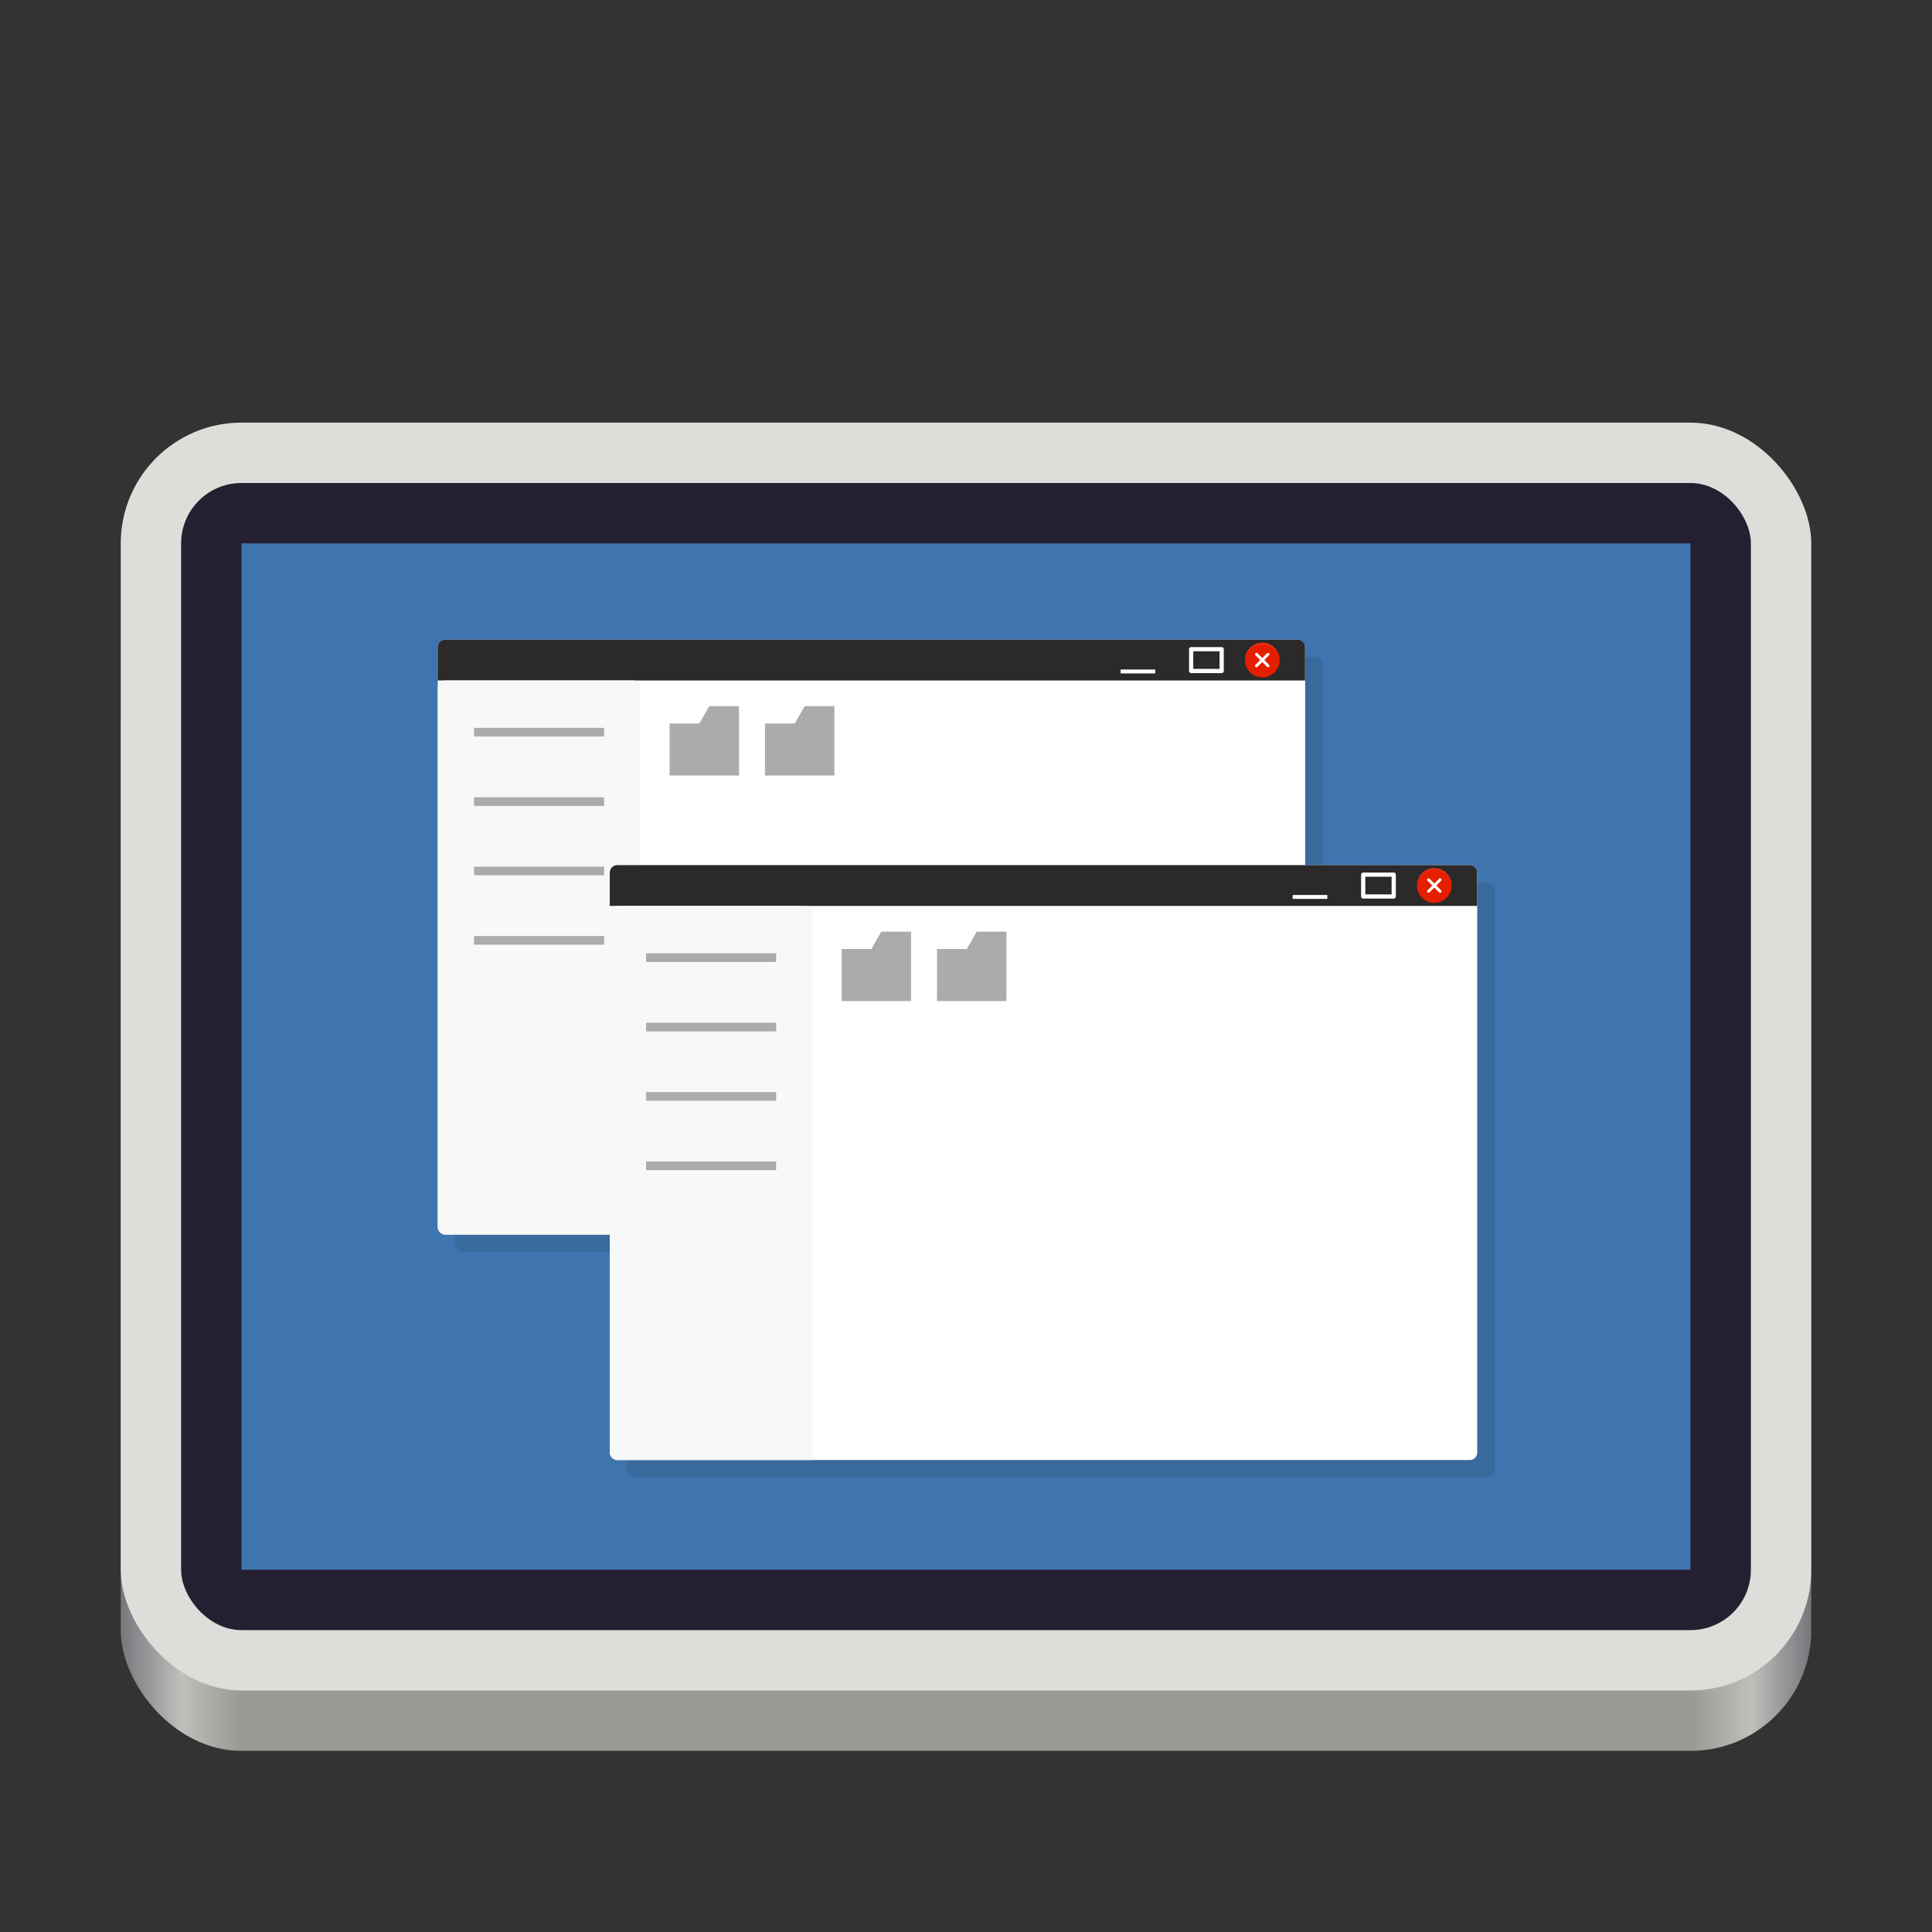 <svg enable-background="new" height="128" viewBox="0 0 128 128" width="128" xmlns="http://www.w3.org/2000/svg" xmlns:xlink="http://www.w3.org/1999/xlink">
  <rect x="0" y="0" width="128" height="128" fill="#333333" stroke="none"/>
  <linearGradient id="linearGradient1064" gradientUnits="userSpaceOnUse" x1="8" x2="120" y1="288" y2="288">
    <stop offset="0" stop-color="#77767b"/>
    <stop offset=".036" stop-color="#c0bfbc"/>
    <stop offset=".071" stop-color="#9a9996"/>
    <stop offset=".929" stop-color="#9a9996"/>
    <stop offset=".964" stop-color="#c0bfbc"/>
    <stop offset="1" stop-color="#77767b"/>
  </linearGradient>
  <g transform="translate(0 -172)">
    <rect fill="url(#linearGradient1064)" height="76" rx="8" width="112" x="8" y="212"/>
    <rect fill="#deddda" height="84" rx="8" width="112" x="8" y="200"/>
    <rect fill="#241f31" height="76" rx="4" width="104" x="12" y="204"/>
    <path d="m16 208h96v68h-96z" fill="#3f75ae"/>
    <g transform="matrix(2.172 0 0 2.172 26.702 -369.976)">
      <rect height="18.147" opacity=".1" rx=".227" width="26.457" x="1.59" y="269.57"/>
      <rect fill="#fff" height="18.147" rx=".227" width="26.457" x="1.06" y="269.04"/>
      <path d="m27.515 270.285v-1.017c0-.032-.006-.061-.018-.089-.011-.027-.028-.052-.049-.072-.021-.021-.045-.037-.072-.049-.027-.011-.057-.018-.088-.018h-26.003c-.031 0-.061.006-.088.018-.027.011-.052.028-.072.049-.02.021-.037.045-.049.072-.011.027-.018.057-.018.089v1.017z" fill="#2b2929"/>
      <path d="m1.058 270.512v16.447c0 .032.006.061.018.089.011.027.028.052.049.072.021.021.045.037.072.049.027.011.057.018.088.018h5.956v-16.675c0-.126-.101-.227-.227-.227h-5.729c-.126-0-.227.101-.227.227z" fill="#f7f8f8"/>
      <path d="m24.04 269.33h.931v.666h-.931z" fill="none" stroke="#fff" stroke-linejoin="round" stroke-width=".128"/>
      <path d="m21.889 269.951v.119h1.057v-.119z" fill="#fff"/>
      <g transform="translate(-.865 .093)">
        <path d="m26.545 269.569c0 .292.237.529.529.529.292 0 .529-.237.529-.529s-.237-.529-.529-.529c-.292 0-.529.237-.529.529z" fill="#e61e00"/>
        <g fill="none" transform="matrix(.061 0 0 .061 26.325 268.952)">
          <path d="m3.636 10.182c0 4.82 3.907 8.727 8.727 8.727 4.82 0 8.727-3.907 8.727-8.727 0-4.82-3.907-8.727-8.727-8.727-4.82 0-8.727 3.907-8.727 8.727z" opacity=".8"/>
          <path d="m9.455 13.093h.727c.201 0 .391-.073.523-.205l1.659-1.659 1.659 1.659c.132.132.322.205.523.205h.727v-.727c0-.201-.073-.391-.205-.523l-1.659-1.659 1.659-1.659c.132-.132.205-.322.205-.523v-.727h-.727c-.201 0-.391.073-.523.205l-1.659 1.659-1.659-1.659c-.132-.132-.324-.231-.523-.205h-.727v.727c0 .201.073.391.205.523l1.659 1.659-1.659 1.659c-.132.132-.205.322-.205.523z"/>
        </g>
        <g fill="#fff">
          <path d="m27.074 269.04c-.292 0-.529.237-.529.529 0 .007.001.015.001.022.012-.282.243-.507.528-.507.285 0 .516.225.528.507 0-.007.001-.015.001-.022-0-.292-.237-.529-.529-.529z" opacity=".1"/>
          <path d="m26.898 269.349c-.024 0-.044.02-.044.044 0.0.012.005.023.013.031l.145.145-.145.145-0.0 0c-.008.008-.013.019-.013.031 0 .024.02.044.044.044.012 0 .023-.005.031-.013l.145-.145.145.145 0.0 0c.008.008.019.013.031.013.024 0 .044-.02.044-.044-0-.012-.005-.023-.013-.031l-.145-.145.145-.145 0-0c.008-.008.013-.019.013-.031 0-.024-.02-.044-.044-.044-.012 0-.023.005-.031.013l-.145.145-.145-.145-0-0c-.008-.008-.019-.013-.031-.013z" fill-rule="evenodd"/>
        </g>
      </g>
      <g fill="#ababab">
        <path d="m2.166 271.73v.264h3.967v-.264z"/>
        <path d="m2.166 273.847v.264h3.967v-.264z"/>
        <path d="m2.166 275.964v.264h3.967v-.264z"/>
        <path d="m2.166 278.08v.264h3.967v-.264z"/>
        <path d="m9.34 271.069-.302.529h-.907v1.587h2.117v-1.587-.529z"/>
        <path d="m12.25 271.069-.302.529h-.907v1.587h2.117v-1.587-.529z"/>
      </g>
    </g>
    <g transform="matrix(2.172 0 0 2.172 38.101 -355.038)">
      <rect height="18.147" opacity=".1" rx=".227" width="26.457" x="1.59" y="269.57"/>
      <rect fill="#fff" height="18.147" rx=".227" width="26.457" x="1.06" y="269.04"/>
      <path d="m27.515 270.285v-1.017c0-.032-.006-.061-.018-.089-.011-.027-.028-.052-.049-.072-.021-.021-.045-.037-.072-.049-.027-.011-.057-.018-.088-.018h-26.003c-.031 0-.061.006-.088.018-.027.011-.052.028-.072.049-.02.021-.037.045-.049.072-.011.027-.018.057-.018.089v1.017z" fill="#2b2929"/>
      <path d="m1.058 270.512v16.447c0 .032.006.061.018.089.011.027.028.052.049.072.021.021.045.037.072.049.027.011.057.018.088.018h5.956v-16.675c0-.126-.101-.227-.227-.227h-5.729c-.126-0-.227.101-.227.227z" fill="#f7f8f8"/>
      <path d="m24.04 269.33h.931v.666h-.931z" fill="none" stroke="#fff" stroke-linejoin="round" stroke-width=".128"/>
      <path d="m21.889 269.951v.119h1.057v-.119z" fill="#fff"/>
      <g transform="translate(-.865 .093)">
        <path d="m26.545 269.569c0 .292.237.529.529.529.292 0 .529-.237.529-.529s-.237-.529-.529-.529c-.292 0-.529.237-.529.529z" fill="#e61e00"/>
        <g fill="none" transform="matrix(.061 0 0 .061 26.325 268.952)">
          <path d="m3.636 10.182c0 4.82 3.907 8.727 8.727 8.727 4.82 0 8.727-3.907 8.727-8.727 0-4.82-3.907-8.727-8.727-8.727-4.82 0-8.727 3.907-8.727 8.727z" opacity=".8"/>
          <path d="m9.455 13.093h.727c.201 0 .391-.073.523-.205l1.659-1.659 1.659 1.659c.132.132.322.205.523.205h.727v-.727c0-.201-.073-.391-.205-.523l-1.659-1.659 1.659-1.659c.132-.132.205-.322.205-.523v-.727h-.727c-.201 0-.391.073-.523.205l-1.659 1.659-1.659-1.659c-.132-.132-.324-.231-.523-.205h-.727v.727c0 .201.073.391.205.523l1.659 1.659-1.659 1.659c-.132.132-.205.322-.205.523z"/>
        </g>
        <g fill="#fff">
          <path d="m27.074 269.04c-.292 0-.529.237-.529.529 0 .007.001.015.001.022.012-.282.243-.507.528-.507.285 0 .516.225.528.507 0-.007.001-.015.001-.022-0-.292-.237-.529-.529-.529z" opacity=".1"/>
          <path d="m26.898 269.349c-.024 0-.044.02-.044.044 0.0.012.005.023.013.031l.145.145-.145.145-0.0 0c-.008.008-.013.019-.013.031 0 .024.02.044.044.044.012 0 .023-.005.031-.013l.145-.145.145.145 0.0 0c.008.008.019.013.031.013.024 0 .044-.02.044-.044-0-.012-.005-.023-.013-.031l-.145-.145.145-.145 0-0c.008-.008.013-.019.013-.031 0-.024-.02-.044-.044-.044-.012 0-.023.005-.031.013l-.145.145-.145-.145-0-0c-.008-.008-.019-.013-.031-.013z" fill-rule="evenodd"/>
        </g>
      </g>
      <g fill="#ababab">
        <path d="m2.166 271.73v.264h3.967v-.264z"/>
        <path d="m2.166 273.847v.264h3.967v-.264z"/>
        <path d="m2.166 275.964v.264h3.967v-.264z"/>
        <path d="m2.166 278.08v.264h3.967v-.264z"/>
        <path d="m9.34 271.069-.302.529h-.907v1.587h2.117v-1.587-.529z"/>
        <path d="m12.25 271.069-.302.529h-.907v1.587h2.117v-1.587-.529z"/>
      </g>
    </g>
  </g>
</svg>
